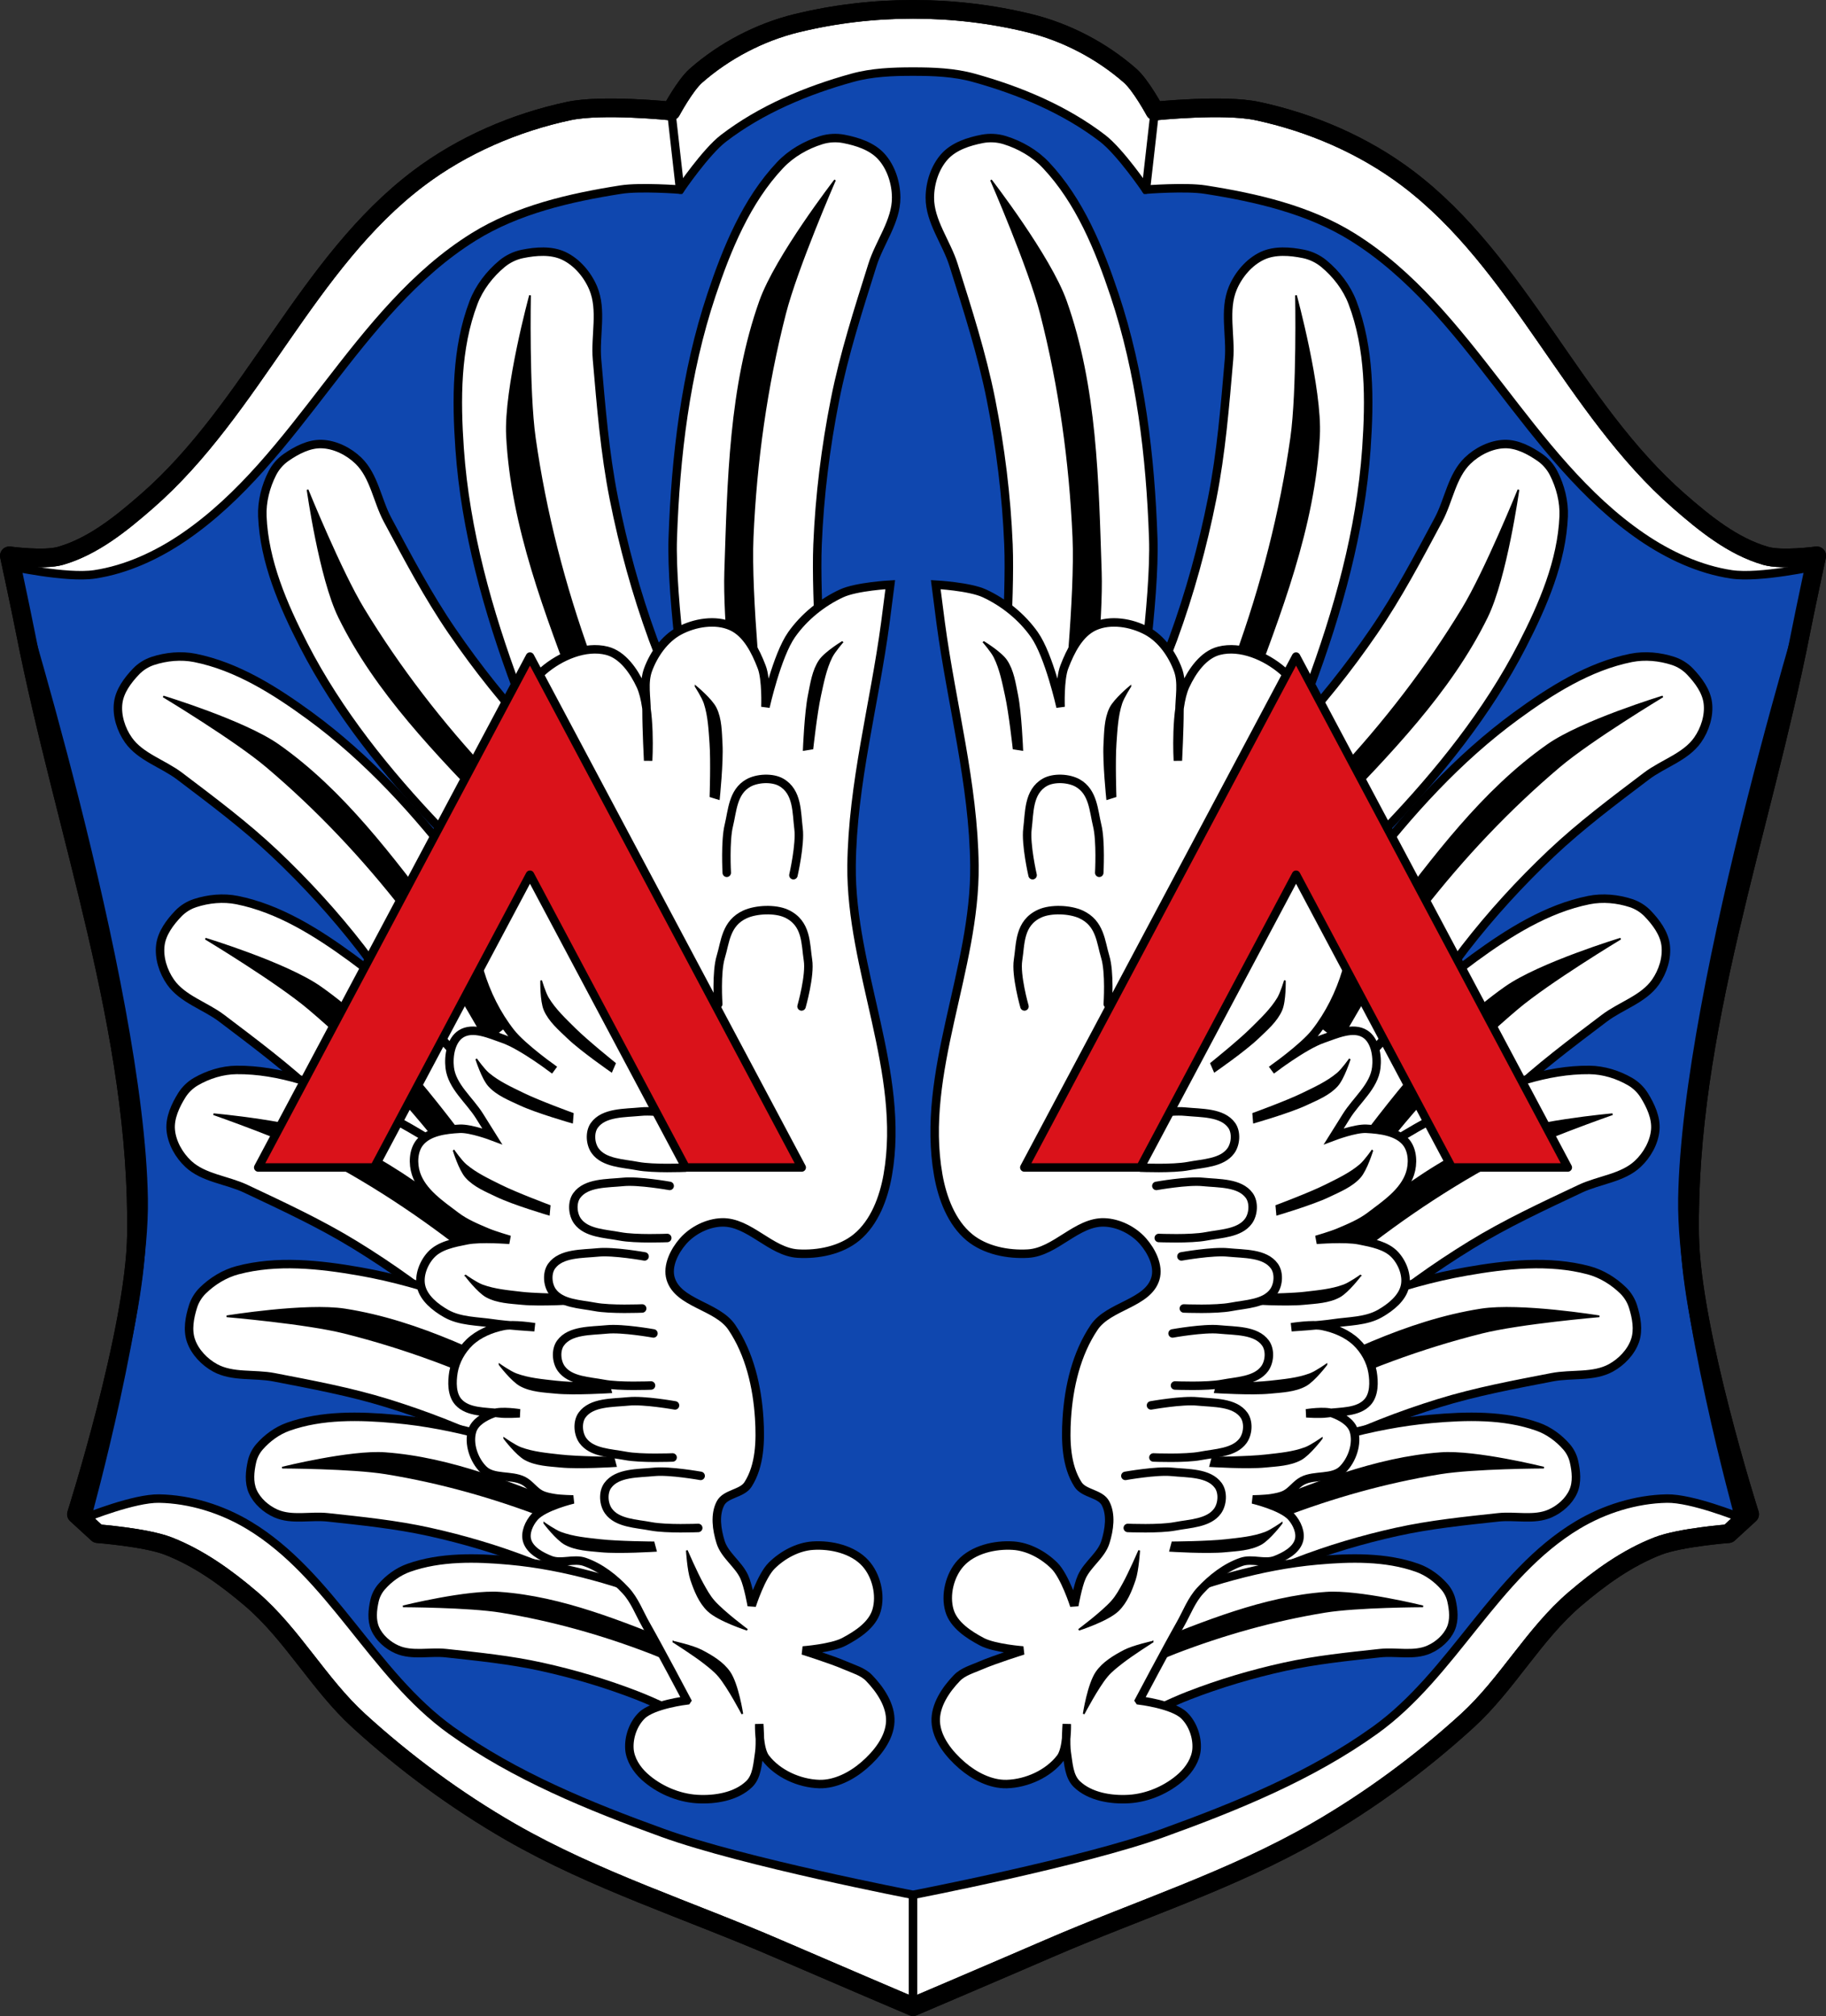 <?xml version="1.0" encoding="UTF-8" standalone="no"?><svg xmlns="http://www.w3.org/2000/svg" width="1076.76" viewBox="0 0 1076.755 1188.76" xmlns:xlink="http://www.w3.org/1999/xlink"><rect x="0" y="0" width="1076.755" height="1188.76" fill="#333333" stroke="none"/><g transform="translate(287.47 80.56)"><g fill-rule="evenodd" stroke="#000"><path d="m182.22-66.87c-21.664 5.313-42.562 16.246-59.32 30.963-6.365 5.588-14.572 20.816-14.572 20.816 0 0-40.686-4.199-60.37 0-31.59 6.74-62.67 20.11-88.46 39.549-66.27 49.94-97.77 135.9-160.28 190.46-15.15 13.229-31.677 26.665-50.998 32.26-9.663 2.8-30.18 0-30.18 0 0 0 6.425 29.8 9.367 44.754 23.288 118.38 67.37 235.31 65.57 355.95-.835 56.06-35.38 164.44-35.38 164.44l12.488 11.449c0 0 28.5 2.182 41.631 7.285 18.03 7.01 34.21 18.651 48.916 31.22 24.283 20.766 39.884 50.28 63.49 71.814 27.323 24.926 57.45 47.12 89.51 65.57 49.553 28.514 104.69 45.982 157.16 68.69 26.672 11.544 80.14 34.35 80.14 34.35 0 0 53.47-22.802 80.14-34.35 52.47-22.709 107.6-40.18 157.16-68.69 32.06-18.446 62.18-40.642 89.51-65.57 23.605-21.534 39.2-51.05 63.49-71.814 14.702-12.572 30.888-24.22 48.918-31.22 13.13-5.103 41.631-7.285 41.631-7.285l12.488-11.449c0 0-34.552-108.38-35.387-164.44-1.797-120.63 42.28-237.57 65.57-355.95 2.942-14.954 9.367-44.754 9.367-44.754 0 0-20.52 2.8-30.18 0-19.321-5.599-35.844-19.04-50.998-32.26-62.51-54.57-94.01-140.52-160.28-190.46-25.796-19.441-56.877-32.809-88.47-39.549-19.679-4.199-60.36 0-60.36 0 0 0-8.207-15.228-14.572-20.816-16.762-14.717-37.66-25.649-59.32-30.963-44.48-10.908-92.91-10.908-137.38 0z" fill="#fff" stroke-linejoin="round" stroke-width="11"/><g stroke-width="5"><path d="m215.2-34.712c-26.982 7.473-53.808 18.663-76.03 35.689-10.488 8.03-25.603 30.26-25.603 30.26 0 0-23.417-1.802-34.914 0-30.06 4.712-61.07 11.843-86.89 27.93-69.55 43.32-103.04 130.66-170.69 176.89-15.736 10.756-33.909 19.219-52.758 22.05-16.654 2.502-50.28-4.926-50.28-4.926 0 0 77.09 246 79.2 373.13 1.051 63.55-33.401 187.74-33.401 187.74 0 0 27.875-11.226 42.505-10.965 18.339.327 37.03 6.206 52.758 15.637 48.624 29.15 73.39 88.02 119.48 121.03 37.615 26.939 81.4 44.79 124.91 60.52 47.61 17.207 147.43 36.465 147.43 36.465 0 0 99.82-19.258 147.43-36.465 43.512-15.726 87.3-33.577 124.91-60.52 46.09-33.01 70.856-91.89 119.48-121.03 15.732-9.43 34.419-15.31 52.758-15.637 14.63-.261 42.505 10.965 42.505 10.965 0 0-34.452-124.18-33.401-187.74 2.103-127.13 79.2-373.13 79.2-373.13 0 0-33.628 7.428-50.28 4.926-18.849-2.832-37.02-11.295-52.758-22.05-67.65-46.24-101.14-133.57-170.69-176.89-25.824-16.09-56.837-23.22-86.89-27.93-11.497-1.802-34.914 0-34.914 0 0 0-15.12-22.22-25.604-30.26-22.23-17.03-49.05-28.22-76.03-35.689-11.529-3.193-23.742-3.638-35.705-3.638-11.963 0-24.18.445-35.705 3.638z" fill="#0f47af"/><path d="m118.81 344.29c0 0-10.805-71.51-9.567-107.45 1.667-48.41 7.483-97.56 22.814-143.51 9.135-27.377 20.674-55.54 40.477-76.54 6.495-6.886 15.243-11.92 24.286-14.719 4.225-1.308 8.905-1.574 13.247-.736 7.974 1.538 16.593 4.314 22.08 10.303 5.818 6.353 8.786 15.672 8.831 24.286.073 14.04-9.771 26.344-13.983 39.741-8.248 26.23-16.736 52.51-22.08 79.48-5.569 28.12-9.129 56.73-10.303 85.37-1.318 32.13 3.68 96.41 3.68 96.41 0 0-16.191 19.13-23.55 19.13-7.359 0-55.931-11.775-55.931-11.775z" fill="#fff"/></g><path d="m145.3 339.88c0 0-6.074-55.4-5.152-83.16 1.783-53.645 2.649-109.12 20.606-159.7 9.361-26.367 44.16-71.39 44.16-71.39 0 0-22.478 51.601-29.438 78.75-11.02 42.982-17.18 87.4-19.13 131.73-1.534 34.856 5.888 104.5 5.888 104.5z"/><path d="m67.05 421.01c0 0-37.27-61.981-49.834-95.67-16.926-45.38-30.3-93.04-33.659-141.36-2-28.791-2.079-59.23 8.217-86.19 3.377-8.843 9.543-16.833 16.834-22.871 3.406-2.82 7.631-4.852 11.964-5.734 7.958-1.62 16.984-2.343 24.339 1.101 7.801 3.653 14.1 11.135 17.428 19.08 5.425 12.953 1.018 28.08 2.235 42.07 2.383 27.394 4.561 54.922 9.913 81.893 5.579 28.11 13.204 55.922 23.04 82.84 11.04 30.2 40.18 87.71 40.18 87.71 0 0-7.667 23.864-14.469 26.672-6.803 2.808-56.19 10.453-56.19 10.453z" fill="#fff" stroke-width="5"/><path d="m89.85 406.82c0 0-26.751-48.896-36.487-74.907-18.817-50.27-39.18-101.88-41.876-155.48-1.406-27.944 13.584-82.83 13.584-82.83 0 0-1.092 56.27 2.83 84.02 6.21 43.935 17.46 87.35 32.568 129.07 11.879 32.805 45.31 94.35 45.31 94.35z"/><path d="m48.33 470.29c0 0-54.05-38.956-76.924-62.925-30.808-32.29-59.44-67.791-79.83-107.5-12.149-23.658-23.27-49.41-24.347-75.985-.353-8.717 1.964-17.724 5.942-25.486 1.859-3.626 4.697-6.881 8.04-9.203 6.147-4.263 13.524-8.154 21-7.909 7.929.26 15.978 4.308 21.68 9.829 9.296 9 11.06 23.412 17.17 34.819 11.965 22.335 23.807 44.859 38.13 65.758 14.932 21.785 31.485 42.567 49.59 61.793 20.314 21.571 65.863 59.692 65.863 59.692 0 0 2.178 22.997-2.56 27.846-4.738 4.849-43.765 29.27-43.765 29.27z" fill="#fff" stroke-width="5"/><path d="m62.48 449.99c0 0-40.4-31.694-58.09-50.19-34.18-35.739-70.16-72.05-91.91-116.47-11.339-23.16-18.585-75.09-18.585-75.09 0 0 19.512 48.06 32.909 70.13 21.21 34.955 46.5 67.64 74.44 97.48 21.968 23.469 72.62 63.45 72.62 63.45z"/><path d="m32.15 514.18c0 0-28.586-56.59-47.718-81.64-25.772-33.75-54.888-65.927-89.18-90.99-20.431-14.931-42.982-29.21-67.8-34.17-8.14-1.627-16.95-.786-24.836 1.8-3.684 1.208-7.165 3.392-9.844 6.194-4.92 5.144-9.672 11.5-10.552 18.562-.933 7.491 1.676 15.657 6.02 21.836 7.078 10.07 20.362 13.871 30.18 21.308 19.215 14.563 38.626 29.04 56.14 45.603 18.258 17.269 35.33 35.912 50.713 55.783 17.258 22.295 46.32 70.77 46.32 70.77 0 0 21.29 5.462 26.552 1.729 5.261-3.733 34.01-36.786 34.01-36.786" fill="#fff" stroke-width="5"/><path d="m10.97 524.46c0 0-23.789-42.675-38.543-62.04-28.513-37.433-57.3-76.64-95.82-103.68-20.08-14.1-67.815-28.618-67.815-28.618 0 0 42.27 25.475 61.03 41.34 29.703 25.13 56.665 53.748 80.57 84.44 18.795 24.13 48.854 77.67 48.854 77.67z"/><path d="m57.02 656.98c0 0-28.586-56.59-47.718-81.64-25.772-33.75-54.888-65.927-89.18-90.99-20.431-14.931-42.982-29.21-67.8-34.17-8.14-1.627-16.95-.786-24.836 1.8-3.684 1.208-7.165 3.392-9.844 6.194-4.92 5.144-9.672 11.5-10.552 18.562-.933 7.491 1.676 15.657 6.02 21.836 7.078 10.07 20.362 13.871 30.18 21.308 19.215 14.563 38.626 29.04 56.14 45.603 18.258 17.269 35.33 35.912 50.713 55.783 17.258 22.295 46.32 70.77 46.32 70.77 0 0 21.29 5.462 26.552 1.729 5.261-3.733 34.01-36.786 34.01-36.786" fill="#fff" stroke-width="5"/><path d="m35.835 667.27c0 0-23.789-42.675-38.543-62.04-28.513-37.433-57.3-76.64-95.82-103.68-20.08-14.1-67.815-28.618-67.815-28.618 0 0 42.27 25.475 61.03 41.34 29.703 25.13 56.665 53.748 80.57 84.44 18.795 24.13 48.854 77.67 48.854 77.67z"/><path d="m94.87 710.59c0 0-39.618-49.49-63.5-70.08-32.16-27.725-67.28-53.22-105.99-70.69-23.07-10.408-48.07-19.739-73.38-19.485-8.3.083-16.749 2.718-23.934 6.872-3.357 1.941-6.314 4.794-8.359 8.09-3.756 6.05-7.099 13.244-6.507 20.336.628 7.523 4.862 14.977 10.382 20.13 8.999 8.401 22.78 9.385 33.914 14.644 21.8 10.297 43.774 20.467 64.32 33.08 21.42 13.14 41.965 27.874 61.11 44.16 21.476 18.267 59.891 59.72 59.891 59.72 0 0 21.959.964 26.339-3.771 4.381-4.736 25.71-42.996 25.71-42.996z" fill="#fff" stroke-width="5"/><path d="m76.26 725.01c0 0-32.06-36.867-50.48-52.787-35.606-30.765-71.842-63.21-115.1-81.74-22.551-9.662-72.25-14.05-72.25-14.05 0 0 46.608 16.233 68.23 27.902 34.24 18.478 66.51 40.938 96.22 66.05 23.358 19.748 63.79 65.957 63.79 65.957z"/><path d="m113.49 758.75c0 0-48.05-36.19-74.834-49.5-36.08-17.934-74.36-33.13-114.06-40.11-23.655-4.155-48.84-6.866-72.05-.699-7.614 2.023-14.765 6.425-20.398 11.926-2.632 2.57-4.681 5.885-5.79 9.391-2.035 6.437-3.421 13.834-1.213 20.21 2.342 6.765 7.985 12.622 14.271 16.06 10.247 5.61 23.15 3.282 34.624 5.504 22.465 4.35 45.06 8.543 66.914 15.311 22.783 7.05 45.13 15.773 66.55 26.25 24.04 11.75 69.09 40.833 69.09 40.833 0 0 20.42-4.263 23.338-9.641 2.917-5.379 13.556-45.537 13.556-45.537z" fill="#fff" stroke-width="5"/><path d="m99.76 776.37c0 0-38.13-26.36-58.813-36.668-39.963-19.921-80.899-41.24-125.03-48.12-23.01-3.591-69.74 4.03-69.74 4.03 0 0 46.671 3.988 69.29 9.641 35.821 8.951 70.772 22.02 103.98 38.14 26.11 12.67 74.14 45.65 74.14 45.65z"/><path d="m117.12 820.57c0 0-44.616-28.07-68.993-37.736-32.838-13.02-67.39-23.503-102.6-26.713-20.976-1.913-43.19-2.456-63.03 4.594-6.508 2.312-12.44 6.665-16.965 11.866-2.114 2.43-3.665 5.467-4.38 8.601-1.313 5.756-1.988 12.303.404 17.702 2.537 5.726 7.894 10.423 13.637 12.968 9.363 4.149 20.473 1.188 30.661 2.296 19.95 2.169 40 4.191 59.59 8.51 20.424 4.502 40.59 10.487 60.07 18.07 21.859 8.504 63.34 30.595 63.34 30.595 0 0 17.539-5.189 19.7-10.09 2.16-4.898 8.55-40.662 8.55-40.662z" fill="#fff" stroke-width="5"/><path d="m106.4 836.91c0 0-35.24-20.22-54.06-27.707-36.37-14.475-73.7-30.09-112.77-32.909-20.368-1.468-60.666 8.547-60.666 8.547 0 0 41.08.105 61.26 3.398 31.957 5.214 63.45 14.08 93.65 25.724 23.743 9.155 68.11 34.428 68.11 34.428z"/><path d="m174.72 900.27c0 0-42.06-26.423-65.04-35.525-30.959-12.26-63.54-22.13-96.73-25.15-19.776-1.801-40.714-2.312-59.42 4.325-6.136 2.177-11.728 6.274-15.994 11.171-1.993 2.288-3.456 5.147-4.13 8.097-1.238 5.419-1.874 11.582.381 16.664 2.392 5.391 7.442 9.812 12.856 12.208 8.827 3.905 19.301 1.119 28.907 2.161 18.808 2.042 37.712 3.946 56.18 8.01 19.255 4.238 38.27 9.872 56.635 17.01 20.608 8.01 59.72 28.802 59.72 28.802 0 0 16.536-4.885 18.572-9.496 2.037-4.611 8.06-38.28 8.06-38.28z" fill="#fff" stroke-width="5"/><path d="m164.61 915.66c0 0-33.22-19.03-50.967-26.08-34.29-13.626-69.48-28.33-106.31-30.981-19.2-1.382-57.19 8.05-57.19 8.05 0 0 38.73.099 57.757 3.198 30.13 4.908 59.821 13.256 88.29 24.22 22.384 8.619 64.21 32.41 64.21 32.41z"/><path d="m383.01 344.29c0 0 10.805-71.51 9.567-107.45-1.667-48.41-7.483-97.56-22.814-143.51-9.135-27.377-20.674-55.54-40.477-76.54-6.495-6.886-15.243-11.92-24.286-14.719-4.225-1.308-8.905-1.574-13.247-.736-7.974 1.538-16.593 4.314-22.08 10.303-5.818 6.353-8.786 15.672-8.831 24.286-.073 14.04 9.771 26.344 13.983 39.741 8.248 26.23 16.736 52.51 22.08 79.48 5.569 28.12 9.129 56.73 10.303 85.37 1.318 32.13-3.68 96.41-3.68 96.41 0 0 16.191 19.13 23.55 19.13 7.359 0 55.931-11.775 55.931-11.775z" fill="#fff" stroke-width="5"/><path d="m356.52 339.88c0 0 6.074-55.4 5.152-83.16-1.783-53.645-2.649-109.12-20.606-159.7-9.361-26.367-44.16-71.39-44.16-71.39 0 0 22.478 51.601 29.438 78.75 11.02 42.982 17.18 87.4 19.13 131.73 1.534 34.856-5.888 104.5-5.888 104.5z"/><path d="m434.77 421.01c0 0 37.27-61.981 49.834-95.67 16.926-45.38 30.3-93.04 33.659-141.36 2-28.791 2.079-59.23-8.217-86.19-3.377-8.843-9.543-16.833-16.834-22.871-3.406-2.82-7.631-4.852-11.964-5.734-7.958-1.62-16.984-2.343-24.339 1.101-7.801 3.653-14.1 11.135-17.428 19.08-5.425 12.953-1.018 28.08-2.235 42.07-2.383 27.394-4.561 54.922-9.913 81.893-5.579 28.11-13.204 55.922-23.04 82.84-11.04 30.2-40.18 87.71-40.18 87.71 0 0 7.667 23.864 14.469 26.672 6.803 2.808 56.19 10.453 56.19 10.453z" fill="#fff" stroke-width="5"/><path d="m411.97 406.82c0 0 26.751-48.896 36.487-74.907 18.817-50.27 39.18-101.88 41.876-155.48 1.406-27.944-13.584-82.83-13.584-82.83 0 0 1.092 56.27-2.83 84.02-6.21 43.935-17.46 87.35-32.568 129.07-11.879 32.805-45.31 94.35-45.31 94.35z"/><path d="m453.49 470.29c0 0 54.05-38.956 76.924-62.925 30.808-32.29 59.44-67.791 79.83-107.5 12.149-23.658 23.27-49.41 24.347-75.985.353-8.717-1.964-17.724-5.942-25.486-1.859-3.626-4.697-6.881-8.04-9.203-6.147-4.263-13.524-8.154-21-7.909-7.929.26-15.978 4.308-21.68 9.829-9.296 9-11.06 23.412-17.17 34.819-11.965 22.335-23.807 44.859-38.13 65.758-14.932 21.785-31.485 42.567-49.59 61.793-20.314 21.571-65.863 59.692-65.863 59.692 0 0-2.178 22.997 2.56 27.846 4.738 4.849 43.765 29.27 43.765 29.27z" fill="#fff" stroke-width="5"/><path d="m439.34 449.99c0 0 40.4-31.694 58.09-50.19 34.18-35.739 70.16-72.05 91.91-116.47 11.339-23.16 18.585-75.09 18.585-75.09 0 0-19.512 48.06-32.909 70.13-21.21 34.955-46.5 67.64-74.44 97.48-21.968 23.469-72.62 63.45-72.62 63.45z"/><path d="m469.67 514.18c0 0 28.586-56.59 47.718-81.64 25.772-33.75 54.888-65.927 89.18-90.99 20.431-14.931 42.982-29.21 67.8-34.17 8.14-1.627 16.95-.786 24.836 1.8 3.684 1.208 7.165 3.392 9.844 6.194 4.92 5.144 9.672 11.5 10.552 18.562.933 7.491-1.676 15.657-6.02 21.836-7.078 10.07-20.362 13.871-30.18 21.308-19.215 14.563-38.626 29.04-56.14 45.603-18.258 17.269-35.33 35.912-50.713 55.783-17.258 22.295-46.32 70.77-46.32 70.77 0 0-21.29 5.462-26.552 1.729-5.261-3.733-34.01-36.786-34.01-36.786z" fill="#fff" stroke-width="5"/><path d="m490.85 524.46c0 0 23.789-42.675 38.543-62.04 28.513-37.433 57.3-76.64 95.82-103.68 20.08-14.1 67.815-28.618 67.815-28.618 0 0-42.27 25.475-61.03 41.34-29.703 25.13-56.665 53.748-80.57 84.44-18.795 24.13-48.854 77.67-48.854 77.67z"/><path d="m444.8 656.98c0 0 28.586-56.59 47.718-81.64 25.772-33.75 54.888-65.927 89.18-90.99 20.431-14.931 42.982-29.21 67.8-34.17 8.14-1.627 16.95-.786 24.836 1.8 3.684 1.208 7.165 3.392 9.844 6.194 4.92 5.144 9.672 11.5 10.552 18.562.933 7.491-1.676 15.657-6.02 21.836-7.078 10.07-20.362 13.871-30.18 21.308-19.215 14.563-38.626 29.04-56.14 45.603-18.258 17.269-35.33 35.912-50.713 55.783-17.258 22.295-46.32 70.77-46.32 70.77 0 0-21.29 5.462-26.552 1.729-5.261-3.733-34.01-36.786-34.01-36.786z" fill="#fff" stroke-width="5"/><path d="m465.99 667.27c0 0 23.789-42.675 38.543-62.04 28.513-37.433 57.3-76.64 95.82-103.68 20.08-14.1 67.815-28.618 67.815-28.618 0 0-42.27 25.475-61.03 41.34-29.703 25.13-56.665 53.748-80.57 84.44-18.795 24.13-48.854 77.67-48.854 77.67z"/><path d="m406.95 710.59c0 0 39.618-49.49 63.5-70.08 32.16-27.725 67.28-53.22 105.99-70.69 23.07-10.408 48.07-19.739 73.38-19.485 8.3.083 16.749 2.718 23.934 6.872 3.357 1.941 6.314 4.794 8.359 8.09 3.756 6.05 7.099 13.244 6.507 20.336-.628 7.523-4.862 14.977-10.382 20.13-8.999 8.401-22.78 9.385-33.914 14.644-21.8 10.297-43.774 20.467-64.32 33.08-21.42 13.14-41.965 27.874-61.11 44.16-21.476 18.267-59.891 59.72-59.891 59.72 0 0-21.959.964-26.339-3.771-4.381-4.736-25.71-42.996-25.71-42.996z" fill="#fff" stroke-width="5"/><path d="m425.56 725.01c0 0 32.06-36.867 50.48-52.787 35.606-30.765 71.842-63.21 115.1-81.74 22.551-9.662 72.25-14.05 72.25-14.05 0 0-46.608 16.233-68.23 27.902-34.24 18.478-66.51 40.938-96.22 66.05-23.358 19.748-63.79 65.957-63.79 65.957z"/><path d="m388.33 758.75c0 0 48.05-36.19 74.834-49.5 36.08-17.934 74.36-33.13 114.06-40.11 23.655-4.155 48.84-6.866 72.05-.699 7.614 2.023 14.765 6.425 20.398 11.926 2.632 2.57 4.681 5.885 5.79 9.391 2.035 6.437 3.421 13.834 1.213 20.21-2.342 6.765-7.985 12.622-14.271 16.06-10.247 5.61-23.15 3.282-34.624 5.504-22.465 4.35-45.06 8.543-66.914 15.311-22.783 7.05-45.13 15.773-66.55 26.25-24.04 11.75-69.09 40.833-69.09 40.833 0 0-20.42-4.263-23.338-9.641-2.917-5.379-13.556-45.537-13.556-45.537z" fill="#fff" stroke-width="5"/><path d="m402.06 776.37c0 0 38.13-26.36 58.813-36.668 39.962-19.921 80.899-41.24 125.03-48.12 23.01-3.591 69.74 4.03 69.74 4.03 0 0-46.671 3.988-69.29 9.641-35.821 8.951-70.772 22.02-103.98 38.14-26.11 12.67-74.14 45.65-74.14 45.65z"/><path d="m384.7 820.57c0 0 44.615-28.07 68.993-37.736 32.838-13.02 67.39-23.503 102.6-26.713 20.976-1.913 43.19-2.456 63.03 4.594 6.508 2.312 12.44 6.665 16.965 11.866 2.114 2.43 3.665 5.467 4.38 8.601 1.313 5.756 1.988 12.303-.404 17.702-2.537 5.726-7.894 10.423-13.637 12.968-9.363 4.149-20.473 1.188-30.661 2.296-19.95 2.169-40 4.191-59.59 8.51-20.424 4.502-40.59 10.487-60.07 18.07-21.859 8.504-63.34 30.595-63.34 30.595 0 0-17.539-5.189-19.7-10.09-2.16-4.898-8.55-40.662-8.55-40.662z" fill="#fff" stroke-width="5"/><path d="m395.42 836.91c0 0 35.24-20.22 54.06-27.707 36.37-14.475 73.7-30.09 112.77-32.909 20.368-1.468 60.666 8.547 60.666 8.547 0 0-41.08.105-61.26 3.398-31.957 5.214-63.45 14.08-93.65 25.724-23.743 9.155-68.11 34.428-68.11 34.428z"/><path d="m327.1 900.27c0 0 42.06-26.423 65.04-35.525 30.959-12.26 63.54-22.13 96.73-25.15 19.776-1.801 40.714-2.312 59.42 4.325 6.136 2.177 11.728 6.274 15.994 11.171 1.993 2.288 3.456 5.147 4.13 8.097 1.238 5.419 1.874 11.582-.381 16.664-2.392 5.391-7.442 9.812-12.856 12.208-8.827 3.905-19.301 1.119-28.907 2.161-18.808 2.042-37.712 3.946-56.18 8.01-19.255 4.238-38.27 9.872-56.635 17.01-20.608 8.01-59.72 28.802-59.72 28.802 0 0-16.536-4.885-18.572-9.496-2.037-4.611-8.06-38.28-8.06-38.28z" fill="#fff" stroke-width="5"/><path d="m337.21 915.66c0 0 33.22-19.03 50.967-26.08 34.29-13.626 69.48-28.33 106.31-30.981 19.2-1.382 57.19 8.05 57.19 8.05 0 0-38.73.099-57.757 3.198-30.13 4.908-59.821 13.256-88.29 24.22-22.384 8.619-64.21 32.41-64.21 32.41z"/><g fill="none"><g stroke-width="5"><path d="m250.91 1102.7v-65.967"/><g stroke-linecap="round"><path d="m113.57 31.24l-5.245-46.33"/><path d="m388.25 31.24l5.245-46.33"/></g></g><path d="m182.22-66.87c-21.664 5.313-42.562 16.246-59.32 30.963-6.365 5.588-14.572 20.816-14.572 20.816 0 0-40.686-4.199-60.37 0-31.59 6.74-62.67 20.11-88.46 39.549-66.27 49.94-97.77 135.9-160.28 190.46-15.15 13.229-31.677 26.665-50.998 32.26-9.663 2.8-30.18 0-30.18 0 0 0 6.425 29.799 9.367 44.754 23.288 118.38 67.37 235.31 65.57 355.95-.835 56.06-35.38 164.44-35.38 164.44l12.488 11.449c0 0 28.5 2.182 41.631 7.285 18.03 7.01 34.21 18.651 48.916 31.22 24.283 20.766 39.884 50.28 63.49 71.814 27.323 24.926 57.45 47.12 89.51 65.57 49.553 28.514 104.69 45.982 157.16 68.69 26.672 11.544 80.14 34.35 80.14 34.35 0 0 53.47-22.802 80.14-34.35 52.47-22.709 107.6-40.18 157.16-68.69 32.06-18.446 62.18-40.642 89.51-65.57 23.605-21.534 39.2-51.05 63.49-71.814 14.702-12.572 30.888-24.22 48.918-31.22 13.13-5.103 41.631-7.285 41.631-7.285l12.488-11.449c0 0-34.552-108.38-35.387-164.44-1.797-120.63 42.28-237.57 65.57-355.95 2.942-14.954 9.367-44.754 9.367-44.754 0 0-20.52 2.8-30.18 0-19.321-5.599-35.844-19.04-50.998-32.26-62.51-54.57-94.01-140.52-160.28-190.46-25.796-19.441-56.877-32.809-88.47-39.549-19.679-4.199-60.36 0-60.36 0 0 0-8.207-15.228-14.572-20.816-16.762-14.717-37.66-25.649-59.32-30.963-44.48-10.908-92.91-10.908-137.38 0z" stroke-linejoin="round" stroke-width="11"/></g></g><g transform="translate(1138.29)"><g><path d="m-1020.75 922.1c0 0-19.804 2.358-26.494 8.831-5.076 4.911-7.87 12.826-7.359 19.87.444 6.131 4.284 12.05 8.831 16.191 8.292 7.543 19.722 12.538 30.909 13.247 10.694.678 23.21-1.374 30.909-8.831 4.624-4.481 4.894-12.04 5.888-18.398.87-5.575 0-16.927 0-16.927 0 0-.396 14.507 3.68 19.87 7.103 9.347 19.911 15.11 31.645 15.455 9.563.285 19.255-4.784 26.494-11.04 7.576-6.546 15.01-15.755 15.455-25.758.421-9.536-5.871-18.9-12.511-25.758-3.664-3.784-9.156-5.251-13.983-7.359-8.105-3.541-25.02-8.831-25.02-8.831 0 0 16.974-1.276 24.286-5.152 7.818-4.144 16.636-9.91 19.13-18.398 2.705-9.19-.158-20.897-6.623-27.966-7.33-8.01-20.07-11.01-30.909-10.303-8.978.583-17.886 5.452-24.286 11.775-6.244 6.168-11.775 23.55-11.775 23.55 0 0-2.01-11.616-4.416-16.927-3.428-7.56-11.545-12.672-13.983-20.606-2.234-7.269-3.553-16.09 0-22.814 3.052-5.775 12.664-5.541 16.191-11.04 7.12-11.1 7.444-25.843 6.623-39-1.164-18.667-5.697-38.24-16.191-53.724-8.619-12.717-31.691-13.973-36.06-28.702-2.206-7.437 2.239-16.251 7.359-22.08 5.577-6.346 14.37-10.779 22.814-11.04 16.16-.499 28.749 17.436 44.892 18.398 11.941.712 25.352-1.966 34.589-9.567 10.59-8.713 16.03-23.29 18.398-36.797 10.581-60.33-22.01-121.26-21.342-182.51.526-48.05 13.484-95.15 19.87-142.77 1.019-7.6 2.944-22.814 2.944-22.814 0 0-19.881 1.067-28.702 5.152-11.543 5.346-22.11 13.89-29.438 24.286-8.721 12.367-15.455 42.685-15.455 42.685 0 0 .619-16.19-2.208-23.55-3.577-9.316-8.77-19.928-17.873-24.02-9.37-4.208-21.633-2.156-30.699 2.673-8.622 4.593-14.972 13.665-18.399 22.814-2.889 7.713-.915 16.455-.939 24.692-.027 9.682.939 29.03.939 29.03 0 0 1.797-30.732-4.416-44.16-4.01-8.66-10.624-18.248-19.87-20.606-12.705-3.241-27.613 3.201-37.533 11.775-11.538 9.973-14.89 26.798-19.87 41.21-3.363 9.733-3.38 20.4-6.623 30.17-3.562 10.733-11.165 19.958-13.983 30.909-2.33 9.06-2.349 18.616-2.208 27.966.238 15.792.63 31.968 5.152 47.1 3.863 12.93 10.05 25.458 18.399 36.06 6.995 8.885 25.758 22.08 25.758 22.08 0 0-19.04-14.555-30.17-18.398-7.939-2.74-17.933-7.447-25.02-2.944-5.893 3.744-7.424 12.935-6.623 19.87 1.289 11.159 11.742 19.15 17.662 28.702 2.439 3.934 7.359 11.775 7.359 11.775 0 0-12.598-4.757-19.13-4.416-8.29.433-18.333 1.639-23.55 8.095-3.882 4.805-4.138 12.531-2.208 18.398 3.58 10.88 14.415 18.11 23.55 25.02 5.513 4.17 12.03 6.871 18.398 9.567 4.286 1.815 13.247 4.416 13.247 4.416 0 0-17.02-1.389-25.285.27-7.435 1.494-15.925 2.998-21.08 8.561-4.377 4.723-7.255 12.11-5.888 18.398 1.549 7.127 8.39 12.565 14.719 16.191 8.266 4.735 18.545 4.473 27.966 5.888 8.04 1.207 24.286 2.208 24.286 2.208 0 0-12.388-1.982-18.398-.736-7.198 1.492-14.55 4.495-19.87 9.567-4.846 4.62-8.463 11.06-9.567 17.663-.984 5.887-1.058 13.234 2.944 17.663 5.626 6.226 15.969 5.51 24.286 6.623 3.89.521 11.775 0 11.775 0 0 0-10.606-1.74-15.455 0-5.085 1.824-10.916 5.141-12.511 10.303-2.338 7.566 1 17.238 6.623 22.814 5.79 5.742 16.28 2.93 23.55 6.623 3.894 1.978 6.401 6.132 10.303 8.095 2.499 1.257 5.337 1.745 8.095 2.208 3.637.611 11.04.736 11.04.736 0 0-17.273 4.064-22.814 10.303-3.246 3.655-5.801 9.296-4.416 13.983 1.698 5.743 8.276 9.261 13.856 11.437 6.219 2.426 13.685-1.096 19.998 1.074 9.331 3.208 17.571 9.697 24.286 16.927 5.24 5.641 7.98 13.172 11.775 19.87 8.386 14.803 24.286 44.892 24.286 44.892z" fill="#fff" fill-rule="evenodd" stroke="#000" stroke-width="5" id="0"/><path d="m-1028.65 887.53c0 0 11.409 2.524 16.53 5.195 6.17 3.218 12.566 7.03 16.53 12.752 4.879 7.04 7.557 24.559 7.557 24.559 0 0-8.116-15.53-13.696-22.2-2.576-3.078-5.815-5.552-8.974-8.03-5.704-4.473-17.947-12.28-17.947-12.28z" fill-rule="evenodd" stroke="#000" id="1"/><path d="m-1020.76 833.67c0 0 .706 11.664 2.543 17.14 2.213 6.598 4.978 13.512 10.01 18.323 6.188 5.922 23.07 11.309 23.07 11.309 0 0-14.07-10.448-19.779-17-2.636-3.03-4.573-6.613-6.525-10.12-3.524-6.334-9.318-19.649-9.318-19.649z" fill-rule="evenodd" stroke="#000" id="2"/><path d="m-1041.87 736.4c0 0-18.737.802-27.865-.945-8.706-1.666-19.817-1.806-25.03-8.974-2.965-4.076-3.43-11.03-.472-15.11 5.584-7.704 17.925-7.083 27.393-8.03 9.119-.911 27.393 2.361 27.393 2.361" fill="none" fill-rule="evenodd" stroke="#000" stroke-linejoin="round" stroke-linecap="round" stroke-width="5" id="3"/><path d="m-1029.14 778.84c0 0-18.737.802-27.865-.945-8.706-1.666-19.817-1.806-25.03-8.974-2.965-4.076-3.43-11.03-.472-15.11 5.584-7.704 17.925-7.083 27.393-8.03 9.119-.911 27.393 2.361 27.393 2.361" fill="none" fill-rule="evenodd" stroke="#000" stroke-linejoin="round" stroke-linecap="round" stroke-width="5" id="4"/><path d="m-1047.09 690.99c0 0-18.737.802-27.865-.945-8.706-1.666-19.817-1.806-25.03-8.974-2.965-4.076-3.43-11.03-.472-15.11 5.584-7.704 17.925-7.083 27.393-8.03 9.119-.911 27.393 2.361 27.393 2.361" fill="none" fill-rule="evenodd" stroke="#000" stroke-linejoin="round" stroke-linecap="round" stroke-width="5" id="5"/><path d="m-1014.03 820.4c0 0-18.737.802-27.865-.945-8.706-1.666-19.817-1.806-25.03-8.974-2.965-4.076-3.43-11.03-.472-15.11 5.584-7.704 17.925-7.083 27.393-8.03 9.119-.911 27.393 2.361 27.393 2.361" fill="none" fill-rule="evenodd" stroke="#000" stroke-linejoin="round" stroke-linecap="round" stroke-width="5" id="6"/><path d="m-1032.3 649.42c0 0-18.737.802-27.865-.945-8.706-1.666-19.817-1.806-25.03-8.974-2.965-4.076-3.43-11.03-.472-15.11 5.584-7.704 17.925-7.083 27.393-8.03 9.119-.911 27.393 2.361 27.393 2.361" fill="none" fill-rule="evenodd" stroke="#000" stroke-linejoin="round" stroke-linecap="round" stroke-width="5" id="7"/><path d="m-1021.89 607.97c0 0-18.737.802-27.865-.945-8.706-1.666-19.817-1.806-25.03-8.974-2.965-4.076-3.43-11.03-.472-15.11 5.584-7.704 17.925-7.083 27.393-8.03 9.119-.911 27.393 2.361 27.393 2.361" fill="none" fill-rule="evenodd" stroke="#000" stroke-linejoin="round" stroke-linecap="round" stroke-width="5" id="8"/><path d="m-997.21 434.08c0 0-1.027-18.737 1.21-27.865 2.133-8.706 2.312-19.817 11.49-25.03 5.219-2.965 14.13-3.43 19.352-.472 9.865 5.584 9.07 17.925 10.281 27.393 1.166 9.119-3.02 27.393-3.02 27.393" fill="none" fill-rule="evenodd" stroke="#000" stroke-linejoin="round" stroke-linecap="round" stroke-width="5" id="9"/><path d="m-1002.24 511.47c0 0-1.283-18.737 1.512-27.865 2.666-8.706 2.89-19.817 14.362-25.03 6.523-2.965 17.657-3.43 24.19-.472 12.33 5.584 11.336 17.925 12.85 27.393 1.458 9.119-3.779 27.393-3.779 27.393" fill="none" fill-rule="evenodd" stroke="#000" stroke-linejoin="round" stroke-linecap="round" stroke-width="5" id="A"/><path d="m-1151.16 671.65c0 0 7.229 9.592 12.357 12.356 6.303 3.398 13.912 3.651 21.04 4.341 10.748 1.041 32.394-.334 32.394-.334l-13.692-5.343c0 0-12.726-.253-19.04-1-7.87-.934-15.951-1.572-23.377-4.341-3.506-1.307-9.685-5.677-9.685-5.677z" fill-rule="evenodd" stroke="#000" id="B"/><path d="m-1158.29 597.68c0 0 3.498 11.491 7.366 15.846 4.754 5.355 11.814 8.203 18.272 11.298 9.738 4.667 30.541 10.803 30.541 10.803l.464-5.164c0 0-19.658-7.346-29.03-12.03-7.09-3.542-14.443-6.951-20.468-12.1-2.845-2.431-7.148-8.656-7.148-8.656z" fill-rule="evenodd" stroke="#000" id="C"/><path d="m-1131.18 724.04c0 0 7.229 9.592 12.357 12.356 6.303 3.398 13.912 3.651 21.04 4.341 10.748 1.041 32.394-.334 32.394-.334l-1.336-5.01c0 0-20.986-.154-31.392-1.336-7.875-.894-15.951-1.572-23.377-4.341-3.506-1.307-9.685-5.677-9.685-5.677z" fill-rule="evenodd" stroke="#000" id="D"/><path d="m-1128.4 767.59c0 0 7.229 9.592 12.357 12.356 6.303 3.398 13.912 3.651 21.04 4.341 10.748 1.041 32.394-.334 32.394-.334l-1.336-5.01c0 0-20.986-.154-31.392-1.336-7.875-.894-15.951-1.572-23.377-4.341-3.506-1.307-9.685-5.677-9.685-5.677z" fill-rule="evenodd" stroke="#000" id="E"/><path d="m-1104.8 817.55c0 0 7.229 9.592 12.357 12.356 6.303 3.398 13.912 3.651 21.04 4.341 10.748 1.041 32.394-.334 32.394-.334l-1.336-5.01c0 0-20.986-.154-31.392-1.336-7.875-.894-15.951-1.572-23.377-4.341-3.506-1.307-9.685-5.677-9.685-5.677z" fill-rule="evenodd" stroke="#000" id="F"/><path d="m-1144.94 543.89c0 0 3.606 11.457 7.514 15.777 4.804 5.31 11.89 8.092 18.377 11.126 9.781 4.575 30.641 10.517 30.641 10.517l.416-5.168c0 0-19.726-7.162-29.14-11.755-7.123-3.476-14.507-6.815-20.58-11.908-2.867-2.405-7.229-8.589-7.229-8.589z" fill-rule="evenodd" stroke="#000" id="G"/><path d="m-1106.66 497.61c0 0-.277 12.01 2.031 17.356 2.838 6.575 8.65 11.491 13.813 16.453 7.786 7.482 25.62 19.826 25.62 19.826l2.059-4.758c0 0-16.368-13.13-23.799-20.515-5.623-5.585-11.539-11.125-15.647-17.903-1.94-3.2-4.077-10.46-4.077-10.46z" fill-rule="evenodd" stroke="#000" id="H"/><path d="m-1015.54 324.17c0 0 9.291 7.613 11.845 12.848 3.139 6.436 3.083 14.05 3.484 21.2.604 10.782-1.649 32.354-1.649 32.354l-4.951-1.538c0 0 .698-20.974-.061-31.421-.574-7.905-.923-16-3.389-23.534-1.164-3.556-5.279-9.907-5.279-9.907z" fill-rule="evenodd" stroke="#000" id="I"/><path d="m-928.83 297.86c0 0-10.279 6.215-13.55 11.03-4.02 5.925-5.05 13.468-6.461 20.488-2.13 10.586-2.966 32.26-2.966 32.26l5.119-.819c0 0 2.29-20.861 4.526-31.09 1.691-7.743 3.188-15.708 6.699-22.814 1.658-3.355 6.634-9.06 6.634-9.06z" fill-rule="evenodd" stroke="#000" id="J"/></g><g transform="matrix(-1 0 0 1-1774.76 0)"><use xlink:href="#0"/><use xlink:href="#1"/><use xlink:href="#2"/><use xlink:href="#3"/><use xlink:href="#4"/><use xlink:href="#5"/><use xlink:href="#6"/><use xlink:href="#7"/><use xlink:href="#8"/><use xlink:href="#9"/><use xlink:href="#A"/><use xlink:href="#B"/><use xlink:href="#C"/><use xlink:href="#D"/><use xlink:href="#E"/><use xlink:href="#F"/><use xlink:href="#G"/><use xlink:href="#H"/><use xlink:href="#I"/><use xlink:href="#J"/></g></g><path d="m25.04 306.6l-34.21 64.31-126.03 236.94h68.42l91.82-172.62 91.82 172.62h68.42l-126.03-236.94-34.21-64.31zm451.75 0l-34.21 64.31-126.03 236.94h68.42l91.82-172.62 91.82 172.62h68.42l-126.03-236.94-34.21-64.31z" fill="#da121a" stroke="#000" stroke-linejoin="round" stroke-linecap="round" stroke-width="5"/></g></svg>